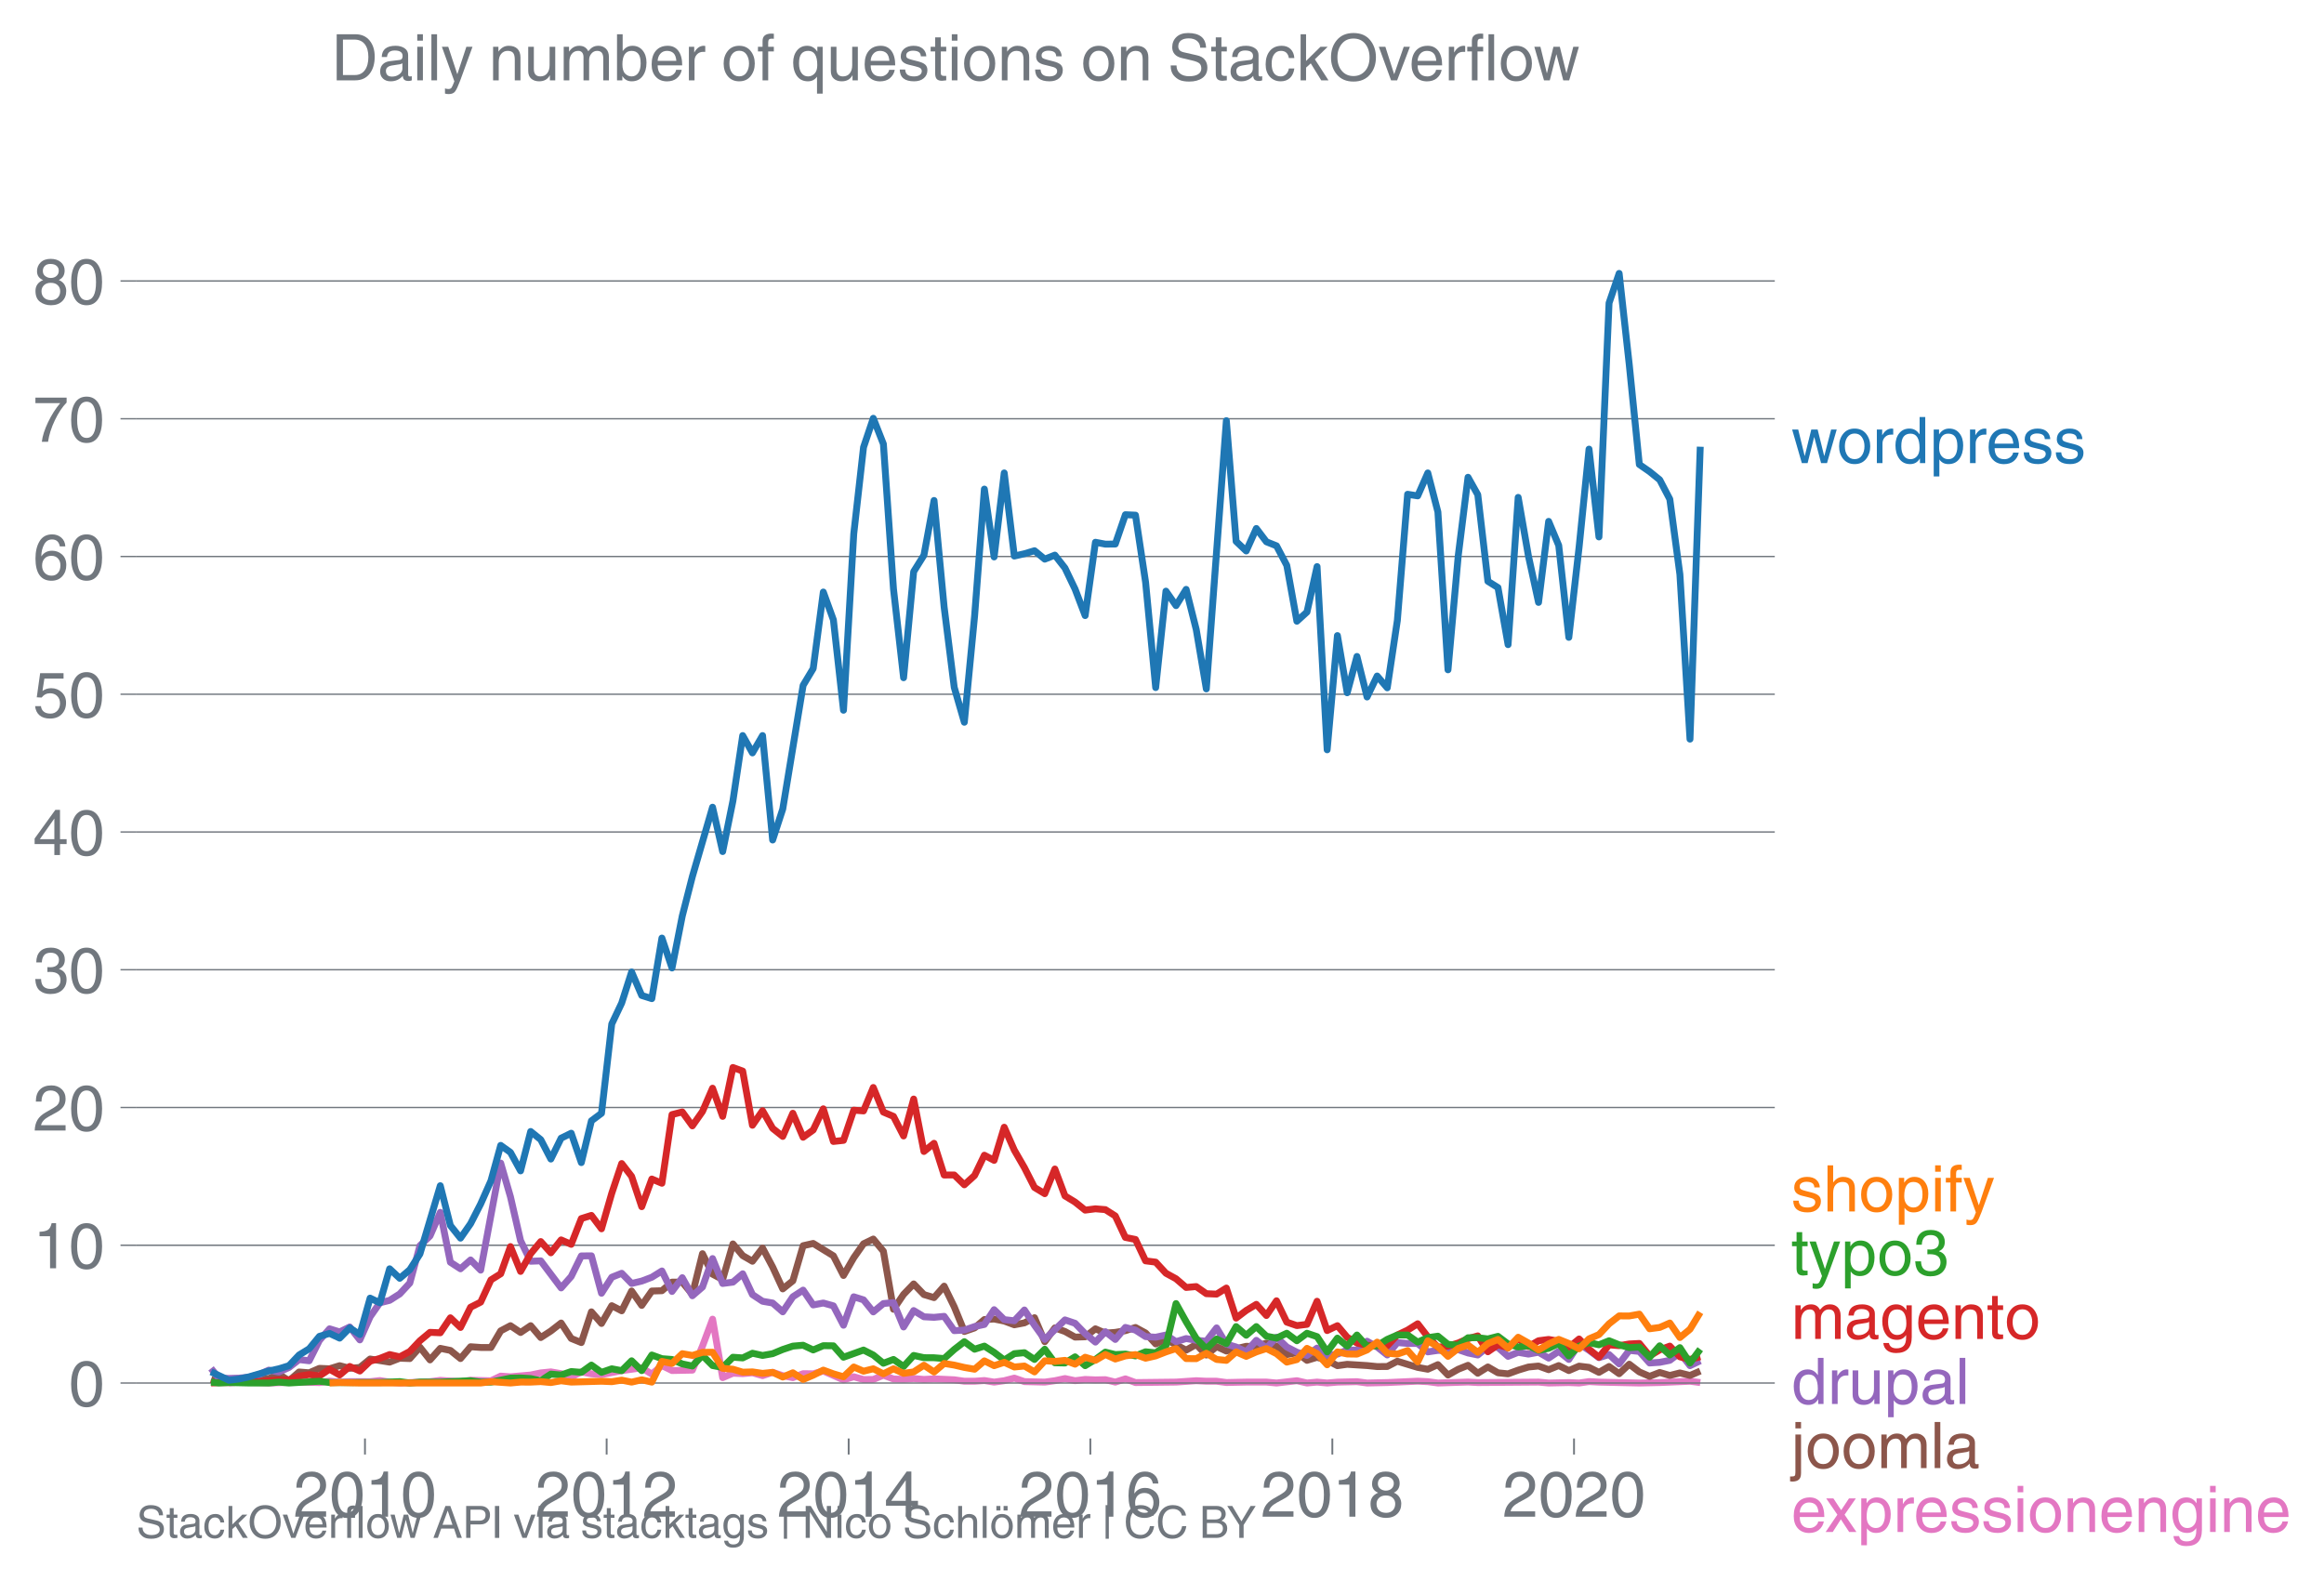 <svg height="459.523" viewBox="0 0 506.615 344.642" width="675.486" xmlns="http://www.w3.org/2000/svg" xmlns:xlink="http://www.w3.org/1999/xlink"><defs><style>*{stroke-linecap:butt;stroke-linejoin:round}</style></defs><g id="figure_1"><path d="M0 344.642h506.615V0H0z" fill="none" id="patch_1"/><g id="axes_1"><path d="M29.77 313.628h357.12V47.516H29.77z" fill="none" id="patch_2"/><path clip-path="url(#p8afbca83d0)" d="M49.9 301.532l2.202-.194 4.366.087 2.127.107 6.605-.2 4.439.103 2.201-.303 2.203.206 2.2-.106 4.438.01 2.129-.246 2.127.342 2.203.194 6.603-.29 2.238-.291 4.404.29 2.2-.31 4.438.117 2.129-1.017 2.127.145 4.404-.388 2.201-.458 2.201-.22 2.238.388 2.2.733 2.203-1.12 2.2.419 2.201.161 4.403-.851 4.366-.612 2.201 1.367 2.201-1.867 2.201 1.091 4.439-.09 2.202-5.238 2.2-5.875 2.201 12.754 2.238-.97 2.129.094 2.127-.19 2.203.626 2.2-.723 2.202.723 2.201.44 2.238-.872 2.2.032 2.203-.614 4.401 1.938 2.237-.678 2.13.605 2.127-.024 2.203-.927 2.2.83 2.202.071 2.201-.168 2.237.194 2.202-.126 4.402.2 2.201.314h2.237l2.13-.15 2.127.343 2.203-.306 2.2-.565 2.202.765 4.438.106 2.201-.306 2.203-.469 2.2.469 2.2-.275 2.238.097 2.165-.047 2.164.531 2.203-.707 2.2.804 8.841-.103 4.403-.3 2.201.113h2.237l2.13.28 4.33-.093h4.402l2.2.2 4.44-.5 2.202.5 2.2-.2 2.2.2 2.238-.194 4.257-.096 2.202.29 4.403-.1 6.64-.3 2.202.11 2.2.29 6.567-.214 2.127.117 13.245-.103 2.203.2 4.4-.097 2.238.097 2.165-.31 2.164.116 4.403.097 4.403.097 4.438-.1 6.604-.287 2.237.29h0" fill="none" stroke="#e377c2" stroke-linecap="square" stroke-width="1.5" id="line2d_1"/><g id="matplotlib.axis_1"><g id="xtick_1"><g id="line2d_2"><defs><path d="M0 0v3.5" id="ma5c3952fea" stroke="#71777e" stroke-width=".4"/></defs><use x="79.562" xlink:href="#ma5c3952fea" y="313.628" fill="#71777e" stroke="#71777e" stroke-width=".4"/></g><g transform="matrix(.14 0 0 -.14 63.992 330.678)" fill="#71777e" id="text_1"><defs><path d="M4.39 45.125q0 12.39 6.391 18.781 6.406 6.407 17.938 6.407 9.656 0 15.812-5.86 6.157-5.86 6.157-15.14 0-7.22-3.547-12.188-3.532-4.953-10.422-8.703l-12.11-6.64Q13.922 15.921 12.5 8.296h38.188V0H2.593q.39 9.906 4.297 16.5 3.906 6.594 12.203 11.375l12.593 7.328q5.032 2.89 7.329 5.984 2.297 3.094 2.297 8.516 0 5.375-3.766 9.031-3.75 3.672-10.156 3.672-7.078 0-10.594-4.672-3.516-4.656-3.61-12.609z" id="HelveticaWorld-Regular-50"/><path d="M42.484 34.188q0 14.109-3.734 21.156-3.734 7.062-10.969 7.062-7.078 0-10.89-7.062-3.797-7.047-3.797-21.157 0-13.671 3.75-20.937Q20.609 6 27.78 6q7.235 0 10.969 7 3.734 7.016 3.734 21.188zm9.422 0q0-17.297-6.25-26.704-6.25-9.39-17.875-9.39-12.062 0-18.062 9.734-6 9.75-6 26.36 0 17.03 6.14 26.578 6.157 9.547 17.922 9.547 11.625 0 17.875-9.5t6.25-26.626z" id="HelveticaWorld-Regular-48"/><path d="M35.89 0h-9.374v49.906H10.109v6.985q8.594.28 12.782 2.75Q27.094 62.109 29 70.313h6.89z" id="HelveticaWorld-Regular-49"/></defs><use xlink:href="#HelveticaWorld-Regular-50"/><use x="55.615" xlink:href="#HelveticaWorld-Regular-48"/><use x="111.23" xlink:href="#HelveticaWorld-Regular-49"/><use x="166.846" xlink:href="#HelveticaWorld-Regular-48"/></g></g><g id="xtick_2"><use x="132.246" xlink:href="#ma5c3952fea" y="313.628" fill="#71777e" stroke="#71777e" stroke-width=".4" id="line2d_3"/><g transform="matrix(.14 0 0 -.14 116.675 330.678)" fill="#71777e" id="text_2"><use xlink:href="#HelveticaWorld-Regular-50"/><use x="55.615" xlink:href="#HelveticaWorld-Regular-48"/><use x="111.23" xlink:href="#HelveticaWorld-Regular-49"/><use x="166.846" xlink:href="#HelveticaWorld-Regular-50"/></g></g><g id="xtick_3"><use x="185.002" xlink:href="#ma5c3952fea" y="313.628" fill="#71777e" stroke="#71777e" stroke-width=".4" id="line2d_4"/><g transform="matrix(.14 0 0 -.14 169.431 330.678)" fill="#71777e" id="text_3"><defs><path d="M10.594 24.703h22.61v31.89h-.188zM42 17.093V0h-8.797v17.094H2.484v8.593L34.72 70.314H42v-45.61h10.297v-7.61z" id="HelveticaWorld-Regular-52"/></defs><use xlink:href="#HelveticaWorld-Regular-50"/><use x="55.615" xlink:href="#HelveticaWorld-Regular-48"/><use x="111.23" xlink:href="#HelveticaWorld-Regular-49"/><use x="166.846" xlink:href="#HelveticaWorld-Regular-52"/></g></g><g id="xtick_4"><use x="237.686" xlink:href="#ma5c3952fea" y="313.628" fill="#71777e" stroke="#71777e" stroke-width=".4" id="line2d_5"/><g transform="matrix(.14 0 0 -.14 222.115 330.678)" fill="#71777e" id="text_4"><defs><path d="M14.11 21.578q0-6.875 4.093-11.234Q22.313 6 28.906 6q6.297 0 10.032 4.438 3.734 4.453 3.734 11.687 0 6.297-3.688 10.547-3.687 4.25-10.468 4.25-6.594 0-10.5-4.156-3.907-4.157-3.907-11.188zM41.702 51.61q-.984 5.375-3.984 8.078-3 2.72-8.125 2.72-8.11 0-12.36-7.923-4.25-7.906-4.343-18.109l.203-.188q5.61 8.641 16.687 8.641 8.844 0 15.438-5.86 6.593-5.859 6.593-16.452 0-10.5-6.25-17.47-6.25-6.952-16.843-6.952-12.219 0-18.563 8.687-6.344 8.703-6.344 25.938 0 16.593 6.485 27.093 6.5 10.5 19.484 10.5 8.407 0 14.219-5.015 5.813-5 6.297-13.688z" id="HelveticaWorld-Regular-54"/></defs><use xlink:href="#HelveticaWorld-Regular-50"/><use x="55.615" xlink:href="#HelveticaWorld-Regular-48"/><use x="111.23" xlink:href="#HelveticaWorld-Regular-49"/><use x="166.846" xlink:href="#HelveticaWorld-Regular-54"/></g></g><g id="xtick_5"><use x="290.441" xlink:href="#ma5c3952fea" y="313.628" fill="#71777e" stroke="#71777e" stroke-width=".4" id="line2d_6"/><g transform="matrix(.14 0 0 -.14 274.87 330.678)" fill="#71777e" id="text_5"><defs><path d="M27.594 40.578q5.422 0 8.953 3.094 3.547 3.11 3.547 8.234 0 4.594-3.407 7.547-3.39 2.953-9.687 2.953-5.61 0-8.672-3.11-3.047-3.093-3.047-7.874 0-5.125 3.813-7.984 3.812-2.86 8.5-2.86zm.093-7.562q-6.78 0-10.64-3.766-3.86-3.766-3.86-9.234 0-6.297 3.907-10.157Q21 6 28.219 6q6.406 0 10.234 3.86 3.828 3.859 3.828 10.265 0 5.469-3.828 9.172-3.828 3.719-10.766 3.719zM49.22 52.203q0-10.594-9.032-14.797 6.204-2.781 8.86-7.36 2.656-4.562 2.656-9.733 0-10.016-6.453-16.125-6.438-6.094-17.375-6.094-9.563 0-16.813 5.25-7.25 5.25-7.25 17.062 0 11.922 11.907 16.907-9.516 3.796-9.516 13.671 0 8.297 5.64 13.813 5.641 5.516 15.641 5.516 10.016 0 15.875-5.204 5.86-5.203 5.86-12.906z" id="HelveticaWorld-Regular-56"/></defs><use xlink:href="#HelveticaWorld-Regular-50"/><use x="55.615" xlink:href="#HelveticaWorld-Regular-48"/><use x="111.23" xlink:href="#HelveticaWorld-Regular-49"/><use x="166.846" xlink:href="#HelveticaWorld-Regular-56"/></g></g><g id="xtick_6"><use x="343.125" xlink:href="#ma5c3952fea" y="313.628" fill="#71777e" stroke="#71777e" stroke-width=".4" id="line2d_7"/><g transform="matrix(.14 0 0 -.14 327.555 330.678)" fill="#71777e" id="text_6"><use xlink:href="#HelveticaWorld-Regular-50"/><use x="55.615" xlink:href="#HelveticaWorld-Regular-48"/><use x="111.23" xlink:href="#HelveticaWorld-Regular-50"/><use x="166.846" xlink:href="#HelveticaWorld-Regular-48"/></g></g></g><g id="matplotlib.axis_2"><g id="ytick_1"><path clip-path="url(#p8afbca83d0)" d="M29.77 301.532h357.12" fill="none" stroke="#71777e" stroke-linecap="square" stroke-width=".3" id="line2d_8"/><g id="line2d_9"><defs><path d="M0 0h-3.5" id="mc48a6bbee5" stroke="#71777e" stroke-width=".3"/></defs><use x="29.771" xlink:href="#mc48a6bbee5" y="301.532" fill="#71777e" stroke="#71777e" stroke-width=".3"/></g><use xlink:href="#HelveticaWorld-Regular-48" transform="matrix(.14 0 0 -.14 14.985 306.557)" fill="#71777e" id="text_7"/></g><g id="ytick_2"><path clip-path="url(#p8afbca83d0)" d="M29.77 271.498h357.12" fill="none" stroke="#71777e" stroke-linecap="square" stroke-width=".3" id="line2d_10"/><use x="29.771" xlink:href="#mc48a6bbee5" y="271.498" fill="#71777e" stroke="#71777e" stroke-width=".3" id="line2d_11"/><g transform="matrix(.14 0 0 -.14 7.2 276.523)" fill="#71777e" id="text_8"><use xlink:href="#HelveticaWorld-Regular-49"/><use x="55.615" xlink:href="#HelveticaWorld-Regular-48"/></g></g><g id="ytick_3"><path clip-path="url(#p8afbca83d0)" d="M29.77 241.464h357.12" fill="none" stroke="#71777e" stroke-linecap="square" stroke-width=".3" id="line2d_12"/><use x="29.771" xlink:href="#mc48a6bbee5" y="241.464" fill="#71777e" stroke="#71777e" stroke-width=".3" id="line2d_13"/><g transform="matrix(.14 0 0 -.14 7.2 246.489)" fill="#71777e" id="text_9"><use xlink:href="#HelveticaWorld-Regular-50"/><use x="55.615" xlink:href="#HelveticaWorld-Regular-48"/></g></g><g id="ytick_4"><path clip-path="url(#p8afbca83d0)" d="M29.77 211.43h357.12" fill="none" stroke="#71777e" stroke-linecap="square" stroke-width=".3" id="line2d_14"/><use x="29.771" xlink:href="#mc48a6bbee5" y="211.43" fill="#71777e" stroke="#71777e" stroke-width=".3" id="line2d_15"/><g transform="matrix(.14 0 0 -.14 7.2 216.455)" fill="#71777e" id="text_10"><defs><path d="M22.406 39.984q2.203-.187 4.594-.187 6.203 0 9.781 2.86 3.594 2.859 3.594 8.656 0 4.687-3.344 7.89-3.343 3.203-9.64 3.203-6.985 0-10.235-4.11-3.234-4.093-3.437-10.983h-8.64q0 10.984 5.765 16.984 5.765 6.016 16.937 6.016 9.922 0 15.828-5.11 5.907-5.094 5.907-13.39 0-10.704-9.032-14.5v-.204q11.72-4 11.72-16.406 0-9.906-6.595-16.265-6.593-6.344-18.703-6.344-9.906 0-16.312 5.203Q4.204 8.5 3.422 21.484H12.5q.203-8.109 4-11.797Q20.313 6 27.484 6q6.938 0 11.141 3.86 4.203 3.859 4.203 9.718 0 6.406-4.016 9.672-4 3.266-12.39 3.266-2 0-4.016-.094z" id="HelveticaWorld-Regular-51"/></defs><use xlink:href="#HelveticaWorld-Regular-51"/><use x="55.615" xlink:href="#HelveticaWorld-Regular-48"/></g></g><g id="ytick_5"><path clip-path="url(#p8afbca83d0)" d="M29.77 181.396h357.12" fill="none" stroke="#71777e" stroke-linecap="square" stroke-width=".3" id="line2d_16"/><use x="29.771" xlink:href="#mc48a6bbee5" y="181.396" fill="#71777e" stroke="#71777e" stroke-width=".3" id="line2d_17"/><g transform="matrix(.14 0 0 -.14 7.2 186.42)" fill="#71777e" id="text_11"><use xlink:href="#HelveticaWorld-Regular-52"/><use x="55.615" xlink:href="#HelveticaWorld-Regular-48"/></g></g><g id="ytick_6"><path clip-path="url(#p8afbca83d0)" d="M29.77 151.362h357.12" fill="none" stroke="#71777e" stroke-linecap="square" stroke-width=".3" id="line2d_18"/><use x="29.771" xlink:href="#mc48a6bbee5" y="151.362" fill="#71777e" stroke="#71777e" stroke-width=".3" id="line2d_19"/><g transform="matrix(.14 0 0 -.14 7.2 156.386)" fill="#71777e" id="text_12"><defs><path d="M14.703 40.922q5.813 4.39 13.625 4.39 9.469 0 16.281-6.296 6.813-6.297 6.813-16.22 0-10.78-6.578-17.796-6.563-7-18.422-7-10.313 0-16.266 5.047Q4.203 8.109 3.22 17.39h9.094q.671-5.672 4.437-8.672 3.766-3 10.453-3 6.485 0 10.64 4.484Q42 14.703 42 21.688q0 7.125-4.36 11.421-4.343 4.297-11.218 4.297-7.813 0-13.047-6.687l-7.563.39 5.266 37.594h36.438v-8.5H17.672z" id="HelveticaWorld-Regular-53"/></defs><use xlink:href="#HelveticaWorld-Regular-53"/><use x="55.615" xlink:href="#HelveticaWorld-Regular-48"/></g></g><g id="ytick_7"><path clip-path="url(#p8afbca83d0)" d="M29.77 121.328h357.12" fill="none" stroke="#71777e" stroke-linecap="square" stroke-width=".3" id="line2d_20"/><use x="29.771" xlink:href="#mc48a6bbee5" y="121.328" fill="#71777e" stroke="#71777e" stroke-width=".3" id="line2d_21"/><g transform="matrix(.14 0 0 -.14 7.2 126.352)" fill="#71777e" id="text_13"><use xlink:href="#HelveticaWorld-Regular-54"/><use x="55.615" xlink:href="#HelveticaWorld-Regular-48"/></g></g><g id="ytick_8"><path clip-path="url(#p8afbca83d0)" d="M29.77 91.293h357.12" fill="none" stroke="#71777e" stroke-linecap="square" stroke-width=".3" id="line2d_22"/><use x="29.771" xlink:href="#mc48a6bbee5" y="91.293" fill="#71777e" stroke="#71777e" stroke-width=".3" id="line2d_23"/><g transform="matrix(.14 0 0 -.14 7.2 96.318)" fill="#71777e" id="text_14"><defs><path d="M3.719 68.797h48.578v-7.719Q42.28 50.875 33.984 33.484 25.687 16.11 23.391 0h-9.672q1.469 13.281 9.719 30.531 8.25 17.266 18.953 29.672H3.719z" id="HelveticaWorld-Regular-55"/></defs><use xlink:href="#HelveticaWorld-Regular-55"/><use x="55.615" xlink:href="#HelveticaWorld-Regular-48"/></g></g><g id="ytick_9"><path clip-path="url(#p8afbca83d0)" d="M29.77 61.26h357.12" fill="none" stroke="#71777e" stroke-linecap="square" stroke-width=".3" id="line2d_24"/><use x="29.771" xlink:href="#mc48a6bbee5" y="61.259" fill="#71777e" stroke="#71777e" stroke-width=".3" id="line2d_25"/><g transform="matrix(.14 0 0 -.14 7.2 66.284)" fill="#71777e" id="text_15"><use xlink:href="#HelveticaWorld-Regular-56"/><use x="55.615" xlink:href="#HelveticaWorld-Regular-48"/></g></g></g><path clip-path="url(#p8afbca83d0)" d="M46.003 300.781l1.698.557 2.2-.006 2.2-.672 2.238.194 2.129-.394 2.127.103 2.203-.933L63 301.048l2.201-1.918 2.202.174 2.237-.969 2.201.094 2.203-.675 2.2.575 2.2-.188 2.238-1.84 4.256.678 2.203-.853 2.201.078 2.201-2.48 2.201 2.77 2.238-2.519 2.2.45 2.204 1.779 2.2-2.58 2.2.158h2.238l2.129-3.62 2.127-1.128 2.203 1.486 2.201-1.486 2.201 2.587 2.201-1.424 2.238-1.744 2.2 3.368 2.203.895 2.2-6.701 2.201 2.535 2.238-3.876 2.165 1.116 2.163-4.313 2.203 3.136 2.201-3.136 2.201-.068 2.201-1.87h2.238l2.2 2.671 2.203-8.871 2.2 4.466 2.201 1.153 2.238-7.75 2.129 2.543 2.127 1.235 2.203-2.887 2.2 4.146 2.202 4.764 2.201-1.76 2.238-7.654 2.2-.497 4.403 2.703 2.201 4.285 2.237-3.875 2.13-3.035 2.127-1.034 2.203 2.658 2.2 12.65 2.202-3.24 2.201-2.283 2.237 2.325 2.202.66 2.202-2.5 2.2 4.501 2.201 5.38 2.237-.774 2.13-1.824 2.127-.114 2.203.436 2.2.823 2.202-.423 2.201-1.127 2.237 5.232 2.201-3.003 2.203.775 2.2 1.227 2.2-.065 2.238-1.744 2.165.946 2.164-.17 2.203-.369 2.2-.697 2.202 1.198 2.201 2.386 2.237-.968 4.404 2.325 2.2-1.24 2.201 2.306 2.237-1.841 2.13.972 4.33-1.037 2.2.065 2.202-.766 2.2.669 2.238 1.84 2.201-.406 2.203 1.666 2.2-.665 2.2.665 2.238 1.163 2.13-.298 4.33.272 2.2.22 2.202-.02 2.2-1.143 4.44 1.343 2.202.4 2.2-1 2.2 2.26 2.238-1.26 2.129-.857 2.127 1.73 2.203-1.373 2.201 1.276 2.201.226 2.202-.807 2.237-.679 2.201-.216 2.203.798 2.2-.898 2.2 1.091 2.238-.968 2.165.264 2.164 1.092 2.202-1.279 2.201 1.57 2.202-2.07 2.2 1.682 2.238.969 2.201-.85 2.203.656 2.2-.555 2.2.555 2.238-.969h0" fill="none" stroke="#8c564b" stroke-linecap="square" stroke-width="1.5" id="line2d_26"/><path clip-path="url(#p8afbca83d0)" d="M46.003 298.341l1.698 2.126 2.2.064 2.2-.064 2.238-.194 2.129-.564 2.127-.986 2.203.407L63 298.14l2.201-1.715 2.202.262 2.237-4.457 2.201-2.512 2.203.672 2.2-1.073 2.2 2.816 2.238-5.038 2.129-3.048 2.127-.536 2.203-1.402 2.201-2.377 2.201-8.135 2.201-2.134 2.238-5.135 2.2 10.873 2.204 1.431 2.2-1.931 2.2 2.222 4.367-23.34 2.127 7.354 2.203 9.559 2.201 4.489 2.201-.084 4.439 5.897 2.2-2.493 2.203-4.483 2.2-.022 2.201 8.16 2.238-3.487 2.165-.865 2.163 2.221 2.203-.523 2.201-.833 2.201-1.37 2.201 4.47 2.238-3.003 2.2 3.94 2.203-1.906 2.2-6.204 2.201 5.43 2.238-.291 2.129-1.82 2.127 4.532 2.203 1.46 2.2.381 2.202 1.922 2.201-3.278 2.238-1.454 2.2 3.23 2.203-.42 2.2.62 2.201 4.224 2.237-6.2 2.13.668 2.127 2.626 2.203-1.818 2.2-.217 2.202 5.322 2.201-3.578 2.237 1.356 2.202.12 2.202-.216 2.2 3.12 2.201-.117 2.237-.775 2.13-.46 2.127-3.222 2.203 2.17 2.2.252 2.202-2.354 2.201 3.323 2.237 3.1 4.404-4.262 2.2.742 2.2 2.261 2.238 1.84 2.165-2.27 2.164 1.69 2.203-2.62 2.2.585 2.202 1.418 2.201.132 2.237-.484 2.201 1.453 2.203-.678 2.2.378 2.201.203 2.237-2.906 2.13 3.54 2.127.626 2.202 1.04 2.202-2.494 2.2 1.693 2.202-2.37 2.237 2.13 2.201 1.14 2.203.701 2.2-1.601 2.2 1.601 2.238-.29 2.13-.89 2.127.018 2.202-1.941 2.201 1.263 2.202 1.74 2.2-2.71 2.238.195 2.201.012 2.203 1.828 2.2-.326 2.2.036 2.238-.194 2.129.723 2.127.44 2.203-1.806 2.201.159 2.201 1.944 2.202-.879 2.237.388 2.201-.41 2.203 1.282 2.2-1.483 2.2 1.773 2.238-3.39 2.165 1.38 2.164 1.623 2.202-.685 2.201 2.041 2.202-2.942 2.2.23 2.238 2.518 2.201-.145 2.203-.436 2.2-1.666 2.2 2.829 2.238-1.066h0" fill="none" stroke="#9467bd" stroke-linecap="square" stroke-width="1.5" id="line2d_27"/><g transform="matrix(.14 0 0 -.14 390.462 100.973)" fill="#1f77b4" id="text_16"><defs><path d="M25.594 0h-8.985L1.516 52.297h9.468L21 11.187h.188l10.109 41.11h9.922l10.203-41.11h.187l10.594 41.11h8.703L55.812 0h-9.234L35.984 40.484h-.187z" id="HelveticaWorld-Regular-119"/><path d="M12.703 26.219q0-8.735 3.953-14.375 3.953-5.64 11.219-5.64 7.531 0 11.438 5.905 3.906 5.907 3.906 14.11 0 8.297-3.907 14.078-3.906 5.797-11.437 5.797-6.969 0-11.078-5.453-4.094-5.438-4.094-14.422zm-8.984 0q0 11.672 6.484 19.625 6.5 7.968 17.672 7.968 11.438 0 17.875-8.062 6.453-8.047 6.453-19.531 0-11.516-6.406-19.625-6.39-8.11-17.922-8.11-11.078 0-17.625 7.86-6.531 7.86-6.531 19.875z" id="HelveticaWorld-Regular-111"/><path d="M15.375 0H6.594v52.297h8.297v-8.688h.203q5.703 10.203 14.687 10.203 1.422 0 2.297-.296V44.39h-3.266q-5.906 0-9.671-4.016-3.766-4-3.766-9.953z" id="HelveticaWorld-Regular-114"/><path d="M13.094 26.313q0-9.704 3.844-14.954 3.859-5.25 10.265-5.25 6.094 0 10.188 4.485 4.109 4.5 4.109 13.094 0 11.03-3.5 16.625-3.484 5.593-10.61 5.593-6.78 0-10.546-4.453-3.75-4.437-3.75-15.14zM50.39 0h-8.297v7.172h-.203q-4.97-8.688-15.078-8.688-10.891 0-16.86 8.297Q4 15.094 4 27.688q0 11.625 5.906 18.875 5.922 7.25 15.875 7.25 9.813 0 15.625-8.891l.203.594V71.78h8.782z" id="HelveticaWorld-Regular-100"/><path d="M14.984 23.688q0-8.407 4.094-13 4.11-4.579 10.219-4.579 6.687 0 10.39 5.438 3.72 5.453 3.72 14.765 0 10.22-3.563 14.907-3.563 4.687-10.735 4.687-6.984 0-10.562-5.5-3.563-5.5-3.563-16.718zm-8.39 28.609h8.297v-7.375h.203q5.61 8.89 15.625 8.89 10.11 0 15.937-7.359 5.828-7.344 5.828-18.766 0-12.796-5.953-21Q40.578-1.515 29.5-1.515q-9.094 0-13.922 7.032h-.203v-26.22H6.594z" id="HelveticaWorld-Regular-112"/><path d="M42.484 30.328q-.687 8.485-4.5 12.031-3.797 3.547-10.109 3.547-6.39 0-10.328-4.5-3.922-4.484-4.172-11.078zm8.391-13.922q-1.453-8.11-7.953-13.422-5.719-4.5-15.047-4.593-10.984.093-17.438 7.203Q4 12.704 4 24.704q0 13.78 6.64 21.437 6.641 7.672 18.47 7.672 10.593 0 16.546-7.922 5.953-7.907 5.953-22.594H13.375q0-8.203 3.813-12.703Q21 6.109 28.608 6.109q5.375 0 9.235 3.235 3.86 3.25 4.25 7.062z" id="HelveticaWorld-Regular-101"/><path d="M36.078 37.406q-.187 4.688-3.344 6.735-3.14 2.047-9.047 2.047-4.296 0-7.359-1.907-3.047-1.89-3.047-5.468 0-2.829 1.797-4.172 1.813-1.344 7.828-2.86l8.688-2.187q7.906-2 11.297-5.11 3.406-3.093 3.406-8.656 0-7.719-5.64-12.531-5.641-4.813-15.063-4.813-11 0-16.64 4.563-5.626 4.578-5.735 13.75h8.5q.203-5.422 3.594-8.063 3.39-2.625 10.171-2.625 5.516 0 8.766 2.188 3.25 2.203 3.25 6.11 0 2.78-2.11 4.437-2.093 1.672-8.296 3.078l-10.203 2.5q-6.203 1.562-9.157 4.656-2.953 3.094-2.953 8.031 0 7.72 5.516 12.203 5.531 4.5 14.406 4.5 9.485 0 14.531-4.624 5.047-4.61 5.344-11.782z" id="HelveticaWorld-Regular-115"/></defs><use xlink:href="#HelveticaWorld-Regular-119"/><use x="70.912" xlink:href="#HelveticaWorld-Regular-111"/><use x="126.82" xlink:href="#HelveticaWorld-Regular-114"/><use x="158.389" xlink:href="#HelveticaWorld-Regular-100"/><use x="215.371" xlink:href="#HelveticaWorld-Regular-112"/><use x="271.865" xlink:href="#HelveticaWorld-Regular-114"/><use x="303.434" xlink:href="#HelveticaWorld-Regular-101"/><use x="358.854" xlink:href="#HelveticaWorld-Regular-115"/><use x="408.854" xlink:href="#HelveticaWorld-Regular-115"/></g><g transform="matrix(.14 0 0 -.14 390.462 264.124)" fill="#ff7f0e" id="text_17"><defs><path d="M49.219 0h-8.844v34.188q0 6.296-2.438 9-2.437 2.718-7.953 2.718-6.797 0-10.703-4.406-3.906-4.39-3.906-12.984V0H6.594v71.781h8.781V45.312h.203q6 8.5 15.328 8.5 8.594 0 13.453-4.5 4.86-4.484 4.86-13.718z" id="HelveticaWorld-Regular-104"/><path d="M6.594 61.813v9.968h8.781v-9.969zM15.375 0H6.594v52.297h8.781z" id="HelveticaWorld-Regular-105"/><path d="M17.188 45.016V0H8.405v45.016H1.22v7.28h7.187v8.985q0 5.907 3.578 8.703 3.594 2.813 10.032 2.813 2.203 0 3.968-.188v-7.906q-1.562.188-3.578.188-2.922 0-4.078-1.438-1.14-1.437-1.14-4.656v-6.5h8.796v-7.281z" id="HelveticaWorld-Regular-102"/><path d="M39.016 52.297h9.562L29.891.984q-.5-1.375-.985-2.593-4.25-11.329-7.328-15.547-3.078-4.235-9.953-4.235-3.61 0-5.906.782v8.015q2.484-.89 5.468-.89 3.22 0 4.704 2.03 1.5 2.032 4.421 9.938L.875 52.297h9.922L24.812 9.719H25z" id="HelveticaWorld-Regular-121"/></defs><use xlink:href="#HelveticaWorld-Regular-115"/><use x="50" xlink:href="#HelveticaWorld-Regular-104"/><use x="105.176" xlink:href="#HelveticaWorld-Regular-111"/><use x="161.084" xlink:href="#HelveticaWorld-Regular-112"/><use x="217.578" xlink:href="#HelveticaWorld-Regular-105"/><use x="239.6" xlink:href="#HelveticaWorld-Regular-102"/><use x="267.285" xlink:href="#HelveticaWorld-Regular-121"/></g><g transform="matrix(.14 0 0 -.14 390.462 278.005)" fill="#2ca02c" id="text_18"><defs><path d="M17.188 45.016V10.984q0-2 1.093-3.046 1.11-1.047 3.938-1.047h3.375V0Q20.797-.688 19-.688q-5.516 0-8.063 2.641-2.53 2.64-2.53 8.547v34.516H1.311v7.28h7.094v14.595h8.781V52.297h8.407v-7.281z" id="HelveticaWorld-Regular-116"/></defs><use xlink:href="#HelveticaWorld-Regular-116"/><use x="27.686" xlink:href="#HelveticaWorld-Regular-121"/><use x="77.295" xlink:href="#HelveticaWorld-Regular-112"/><use x="133.789" xlink:href="#HelveticaWorld-Regular-111"/><use x="189.697" xlink:href="#HelveticaWorld-Regular-51"/></g><g transform="matrix(.14 0 0 -.14 390.462 291.917)" fill="#d62728" id="text_19"><defs><path d="M6.594 52.297h8.297v-7.375h.203q5.906 8.89 15.812 8.89 9.813 0 13.922-8.5 3.75 4.594 7.266 6.547 3.515 1.953 8.703 1.953 6.781 0 11.484-4.453Q77 44.922 77 36.187V0h-8.781v33.797q0 6.094-2.297 9.094-2.297 3.015-7.422 3.015-5.172 0-8.75-4.203-3.563-4.203-3.563-9.812V0h-8.78v36.188q0 4.53-2.11 7.124-2.094 2.594-6.094 2.594-6.297 0-10.062-4.687-3.766-4.688-3.766-12.703V0H6.594z" id="HelveticaWorld-Regular-109"/><path d="M38.375 26.703q-.969-1.015-3.828-1.656-2.86-.625-10.672-1.656-5.766-.688-8.469-2.844-2.703-2.14-2.703-5.656 0-4.297 2.281-6.688 2.297-2.39 7.329-2.39 6.296 0 11.171 3.578 4.891 3.593 4.891 8.718zM6.203 36.375q.297 8.844 5.734 13.14 5.454 4.297 15.844 4.297 8.297 0 13.907-3.765 5.624-3.75 5.624-10.844V9.078Q47.313 6 50.094 6q1.125 0 2.89.39V0Q50.594-.984 48-.984q-4.5 0-6.703 1.921-2.188 1.938-2.281 6.047-7.516-8.5-18.891-8.5-7.422 0-11.922 4.204Q3.72 6.89 3.72 13.624q0 6.89 3.906 11.125Q11.531 29 19 29.89l15.516 1.891q4.203.64 4.203 6.203 0 4.11-3.047 6.297-3.047 2.203-9.25 2.203-5.516 0-8.485-2.437-2.953-2.438-3.53-7.672z" id="HelveticaWorld-Regular-97"/><path d="M12.984 26.313q0-9.61 3.813-14.907Q20.609 6.11 27.094 6.11q6.312 0 10.312 4.579 4 4.593 4 13 0 11.03-3.5 16.625-3.484 5.593-10.61 5.593-7.171 0-10.75-4.765-3.562-4.766-3.562-14.828zM49.812 2.983q0-12.609-6.062-18.797-6.047-6.203-18.266-6.203-8.78 0-13.984 4.047Q6.297-13.922 5.516-6.39h8.796q.672-3.812 3.532-6.062 2.86-2.25 8.281-2.25 7.375 0 11.125 3.969 3.766 3.953 3.766 12.828v3.719h-.188q-4.937-7.329-13.922-7.329-11.187 0-17.093 8.25-5.907 8.25-5.907 20.953 0 11.625 5.953 18.875 5.97 7.25 15.829 7.25 9.906 0 15.625-8.89h.187v7.375h8.313z" id="HelveticaWorld-Regular-103"/><path d="M49.219 0h-8.844v32.172q0 7.422-2.594 10.578-2.578 3.156-8.578 3.156-5.906 0-9.875-4.5-3.953-4.484-3.953-12.89V0H6.594v52.297h8.297v-7.375h.203q6.203 8.89 15.812 8.89 8.89 0 13.594-4.718 4.719-4.703 4.719-13.5z" id="HelveticaWorld-Regular-110"/></defs><use xlink:href="#HelveticaWorld-Regular-109"/><use x="83.008" xlink:href="#HelveticaWorld-Regular-97"/><use x="137.939" xlink:href="#HelveticaWorld-Regular-103"/><use x="193.848" xlink:href="#HelveticaWorld-Regular-101"/><use x="249.268" xlink:href="#HelveticaWorld-Regular-110"/><use x="304.443" xlink:href="#HelveticaWorld-Regular-116"/><use x="332.129" xlink:href="#HelveticaWorld-Regular-111"/></g><g transform="matrix(.14 0 0 -.14 390.462 306.1)" fill="#9467bd" id="text_20"><defs><path d="M6.11 52.297h8.78V17.578q0-5.765 2.61-8.625Q20.125 6.11 25 6.11q6.781 0 10.594 4.797 3.812 4.813 3.812 12.578v28.813h8.782V0H39.89v7.625l-.188.188q-4.984-9.329-16.61-9.329-7.515 0-12.25 4.094Q6.11 6.688 6.11 14.703z" id="HelveticaWorld-Regular-117"/><path d="M15.375 0H6.594v71.781h8.781z" id="HelveticaWorld-Regular-108"/></defs><use xlink:href="#HelveticaWorld-Regular-100"/><use x="56.982" xlink:href="#HelveticaWorld-Regular-114"/><use x="89.551" xlink:href="#HelveticaWorld-Regular-117"/><use x="144.336" xlink:href="#HelveticaWorld-Regular-112"/><use x="200.83" xlink:href="#HelveticaWorld-Regular-97"/><use x="255.762" xlink:href="#HelveticaWorld-Regular-108"/></g><g transform="matrix(.14 0 0 -.14 390.462 320.08)" fill="#8c564b" id="text_21"><defs><path d="M15.375 61.813H6.594v9.968h8.781zm0-69.532q0-7.468-3.547-10.375Q8.297-21 2-21q-1.797 0-3.703.297v7.61H.594q3.703 0 4.843 1.109 1.157 1.093 1.157 5.296v58.985h8.781z" id="HelveticaWorld-Regular-106"/></defs><use xlink:href="#HelveticaWorld-Regular-106"/><use x="22.021" xlink:href="#HelveticaWorld-Regular-111"/><use x="77.93" xlink:href="#HelveticaWorld-Regular-111"/><use x="133.838" xlink:href="#HelveticaWorld-Regular-109"/><use x="216.846" xlink:href="#HelveticaWorld-Regular-108"/><use x="238.867" xlink:href="#HelveticaWorld-Regular-97"/></g><g transform="matrix(.14 0 0 -.14 390.462 334.009)" fill="#e377c2" id="text_22"><defs><path d="M49.031 0H37.703l-12.89 19.672L12.203 0H1.125l18.266 26.906L2 52.296h11.188l12.109-18.405L37.5 52.297h10.688l-17.579-25.39z" id="HelveticaWorld-Regular-120"/></defs><use xlink:href="#HelveticaWorld-Regular-101"/><use x="52.545" xlink:href="#HelveticaWorld-Regular-120"/><use x="102.545" xlink:href="#HelveticaWorld-Regular-112"/><use x="159.039" xlink:href="#HelveticaWorld-Regular-114"/><use x="190.607" xlink:href="#HelveticaWorld-Regular-101"/><use x="246.027" xlink:href="#HelveticaWorld-Regular-115"/><use x="296.027" xlink:href="#HelveticaWorld-Regular-115"/><use x="346.027" xlink:href="#HelveticaWorld-Regular-105"/><use x="368.049" xlink:href="#HelveticaWorld-Regular-111"/><use x="423.957" xlink:href="#HelveticaWorld-Regular-110"/><use x="479.133" xlink:href="#HelveticaWorld-Regular-101"/><use x="534.553" xlink:href="#HelveticaWorld-Regular-110"/><use x="589.729" xlink:href="#HelveticaWorld-Regular-103"/><use x="645.637" xlink:href="#HelveticaWorld-Regular-105"/><use x="667.658" xlink:href="#HelveticaWorld-Regular-110"/><use x="722.834" xlink:href="#HelveticaWorld-Regular-101"/></g><g transform="matrix(.097 0 0 -.097 29.77 335.303)" fill="#71777e" id="text_23"><defs><path d="M50.39 50.781q-.296 6.844-5.109 10.719-4.797 3.875-12.656 3.875-7.922 0-12.172-3.25-4.234-3.234-4.234-9.344 0-3.265 1.843-5.61 1.86-2.343 6.641-3.468l20.516-4.687q8.297-1.813 12.297-6.875 4.015-5.047 4.015-12.313 0-10.64-7.812-16.187-7.813-5.547-20.313-5.547-9.531 0-15.031 2.437-5.484 2.453-9.734 7.766-4.25 5.328-4.25 14.89h9.093q0-8 5.313-12.406 5.328-4.39 14.5-4.39 8.89 0 13.844 3.156 4.953 3.156 4.953 8.953 0 5.281-2.953 7.89Q46.188 29 37.594 31l-15.469 3.625q-7.719 1.75-11.531 6.125Q6.78 45.125 6.78 51.516q0 9.672 6.516 15.922 6.531 6.25 18.203 6.25 13.172 0 20.328-5.5 7.156-5.485 7.688-17.407z" id="HelveticaWorld-Regular-83"/><path d="M39.594 34.719q-1.89 11.187-12.39 11.187-6.5 0-10.454-5.203-3.953-5.203-3.953-14.484 0-10.11 3.656-15.11 3.672-5 10.64-5 4.688 0 8.11 3.438 3.422 3.437 4.39 8.953h8.5q-1.312-9.703-6.859-14.86-5.547-5.156-14.328-5.156-10.297 0-16.89 7.047-6.594 7.063-6.594 19.172 0 13.281 6.594 21.188 6.593 7.922 18.5 7.922 8.687 0 13.843-5.204 5.157-5.203 5.735-13.89z" id="HelveticaWorld-Regular-99"/><path d="M50 0H38.719L22.406 26.422l-7.312-6.594V0h-8.5v71.781h8.5v-41.61l22.5 22.126H48.78L28.813 32.813z" id="HelveticaWorld-Regular-107"/><path d="M63.922 35.89q0 12.594-6.672 20.891-6.656 8.313-18.328 8.313-11.531 0-18.266-8.313-6.734-8.297-6.734-20.89 0-12.985 6.828-21.094 6.844-8.11 18.172-8.11 11.078 0 18.031 7.907 6.969 7.922 6.969 21.297zm9.953 0q0-16.062-9.281-26.937-9.266-10.86-25.672-10.86-16.516 0-25.766 10.86-9.25 10.875-9.25 26.938 0 16.109 9.25 26.953 9.25 10.843 25.766 10.843 16.89 0 25.922-11.046 9.031-11.032 9.031-26.75z" id="HelveticaWorld-Regular-79"/><path d="M39.406 52.297h9.625L29.11 0h-9.437L.594 52.297h10.203L24.422 9.719h.187z" id="HelveticaWorld-Regular-118"/><path d="M44 29.5L33.406 61.078h-.203L21.687 29.5zm-25.297-8.594L11.188 0h-9.97l27 71.781h10.985L65.187 0H54.594l-7.078 20.906z" id="HelveticaWorld-Regular-65"/><path d="M17.828 38.625H37.11q7.282 0 10.938 3.188 3.656 3.203 3.656 9.703 0 5.812-3.516 8.89-3.515 3.078-10.687 3.078H17.828zm0-38.625H8.11v71.781h32.266q9.625 0 15.484-5.594 5.86-5.593 5.86-14.578 0-9.328-5.672-15.312-5.656-5.969-15.672-5.969H17.828z" id="HelveticaWorld-Regular-80"/><path d="M17.828 0H8.11v71.781h9.72z" id="HelveticaWorld-Regular-73"/><path d="M9.422 73.688h7.281V-1.906H9.422z" id="HelveticaWorld-Regular-124"/><path d="M55.61 71.781h9.374V0h-10.78L17.577 58.016h-.187V0H8.109v71.781h11.375l35.938-57.969h.187z" id="HelveticaWorld-Regular-78"/><path d="M12.703 26.219q0-8.735 3.953-14.375 3.953-5.64 11.219-5.64 7.531 0 11.438 5.905 3.906 5.907 3.906 14.11 0 8.297-3.907 14.078-3.906 5.797-11.437 5.797-6.969 0-11.078-5.453-4.094-5.438-4.094-14.422zm-8.984 0q0 11.672 6.484 19.625 6.5 7.968 17.672 7.968 11.438 0 17.875-8.062 6.453-8.047 6.453-19.531 0-11.516-6.406-19.625-6.39-8.11-17.922-8.11-11.078 0-17.625 7.86-6.531 7.86-6.531 19.875zm36.734 35.406H31.47v10.156h8.984zm-16.219 0H15.25v10.156h8.984z" id="HelveticaWorld-Regular-246"/><path d="M58.016 50.203q-1.625 7.313-6.782 11.094-5.14 3.797-13.343 3.797-10.594 0-17.047-7.703-6.438-7.688-6.438-20.766 0-15.14 6.094-22.547 6.11-7.39 17.688-7.39 7.609 0 13.093 5.046 5.5 5.063 7.407 14.688h9.421Q66.22 12.594 57.625 5.344t-20.906-7.25q-14.703 0-23.516 10.11Q4.391 18.311 4.391 36.28q0 17.328 9.203 27.36 9.203 10.047 24.297 10.047 12.5 0 20.265-6.454 7.766-6.437 9.235-17.03z" id="HelveticaWorld-Regular-67"/><path d="M8.11 71.781h31.484q9.281 0 14.797-5.031 5.515-5.031 5.515-13.031 0-4.844-2.422-8.828-2.406-3.97-7.187-6.172 6.687-2.532 9.828-6.735 3.156-4.203 3.156-10.797 0-9.265-6.687-15.234Q49.906 0 38.922 0H8.109zm9.562-63.484h20.703q7.625 0 11.422 3.531 3.812 3.547 3.812 9.563 0 6.093-4.25 9.093Q45.125 33.5 36.812 33.5h-19.14zm0 33.11h17.625q7.719 0 11.312 2.796 3.594 2.813 3.594 8.781 0 5.125-3.406 7.813-3.39 2.687-11.39 2.687H17.671z" id="HelveticaWorld-Regular-66"/><path d="M37.313 0h-9.72v28.906L.485 71.781h11.329l20.609-34.469 20.562 34.47h11.422L37.312 28.905z" id="HelveticaWorld-Regular-89"/></defs><use xlink:href="#HelveticaWorld-Regular-83"/><use x="66.211" xlink:href="#HelveticaWorld-Regular-116"/><use x="93.896" xlink:href="#HelveticaWorld-Regular-97"/><use x="148.828" xlink:href="#HelveticaWorld-Regular-99"/><use x="200.098" xlink:href="#HelveticaWorld-Regular-107"/><use x="250.098" xlink:href="#HelveticaWorld-Regular-79"/><use x="327.881" xlink:href="#HelveticaWorld-Regular-118"/><use x="375.49" xlink:href="#HelveticaWorld-Regular-101"/><use x="430.91" xlink:href="#HelveticaWorld-Regular-114"/><use x="464.979" xlink:href="#HelveticaWorld-Regular-102"/><use x="492.664" xlink:href="#HelveticaWorld-Regular-108"/><use x="514.686" xlink:href="#HelveticaWorld-Regular-111"/><use x="569.094" xlink:href="#HelveticaWorld-Regular-119"/><use x="641.506" xlink:href="#HelveticaWorld-Regular-32"/><use x="665.92" xlink:href="#HelveticaWorld-Regular-65"/><use x="732.619" xlink:href="#HelveticaWorld-Regular-80"/><use x="797.268" xlink:href="#HelveticaWorld-Regular-73"/><use x="823.049" xlink:href="#HelveticaWorld-Regular-32"/><use x="847.463" xlink:href="#HelveticaWorld-Regular-118"/><use x="897.072" xlink:href="#HelveticaWorld-Regular-105"/><use x="919.094" xlink:href="#HelveticaWorld-Regular-97"/><use x="974.025" xlink:href="#HelveticaWorld-Regular-32"/><use x="998.439" xlink:href="#HelveticaWorld-Regular-115"/><use x="1048.439" xlink:href="#HelveticaWorld-Regular-116"/><use x="1076.125" xlink:href="#HelveticaWorld-Regular-97"/><use x="1131.057" xlink:href="#HelveticaWorld-Regular-99"/><use x="1182.326" xlink:href="#HelveticaWorld-Regular-107"/><use x="1232.326" xlink:href="#HelveticaWorld-Regular-116"/><use x="1260.012" xlink:href="#HelveticaWorld-Regular-97"/><use x="1314.943" xlink:href="#HelveticaWorld-Regular-103"/><use x="1370.852" xlink:href="#HelveticaWorld-Regular-115"/><use x="1420.852" xlink:href="#HelveticaWorld-Regular-32"/><use x="1445.266" xlink:href="#HelveticaWorld-Regular-124"/><use x="1471.242" xlink:href="#HelveticaWorld-Regular-32"/><use x="1495.656" xlink:href="#HelveticaWorld-Regular-78"/><use x="1568.752" xlink:href="#HelveticaWorld-Regular-105"/><use x="1590.773" xlink:href="#HelveticaWorld-Regular-99"/><use x="1642.043" xlink:href="#HelveticaWorld-Regular-111"/><use x="1697.951" xlink:href="#HelveticaWorld-Regular-32"/><use x="1722.365" xlink:href="#HelveticaWorld-Regular-83"/><use x="1788.576" xlink:href="#HelveticaWorld-Regular-99"/><use x="1839.846" xlink:href="#HelveticaWorld-Regular-104"/><use x="1895.021" xlink:href="#HelveticaWorld-Regular-108"/><use x="1917.043" xlink:href="#HelveticaWorld-Regular-246"/><use x="1972.951" xlink:href="#HelveticaWorld-Regular-109"/><use x="2055.959" xlink:href="#HelveticaWorld-Regular-101"/><use x="2111.379" xlink:href="#HelveticaWorld-Regular-114"/><use x="2143.947" xlink:href="#HelveticaWorld-Regular-32"/><use x="2168.361" xlink:href="#HelveticaWorld-Regular-124"/><use x="2194.338" xlink:href="#HelveticaWorld-Regular-32"/><use x="2218.752" xlink:href="#HelveticaWorld-Regular-67"/><use x="2291.066" xlink:href="#HelveticaWorld-Regular-67"/><use x="2363.381" xlink:href="#HelveticaWorld-Regular-32"/><use x="2387.795" xlink:href="#HelveticaWorld-Regular-66"/><use x="2450.607" xlink:href="#HelveticaWorld-Regular-89"/></g><g transform="matrix(.14 0 0 -.14 72.264 17.516)" fill="#71777e" id="text_24"><defs><path d="M17.828 8.297h18.797q9.766 0 15.281 7.5 5.516 7.5 5.516 20.484 0 12.844-5.563 19.969-5.562 7.125-16.062 7.234H17.828zM8.11 71.78h29.094q14.11 0 22.094-9.703 7.984-9.687 7.984-25.156 0-16.61-7.984-26.766Q51.313 0 36.813 0H8.108z" id="HelveticaWorld-Regular-68"/><path d="M43.406 26.313q0 10.5-3.718 15.046-3.704 4.547-10.579 4.547-6.984-.11-10.562-5.453Q14.984 35.11 14.984 25q0-10.297 4.297-14.594Q23.578 6.11 29.297 6.11q6.5 0 10.297 5.344 3.812 5.344 3.812 14.86zM6.594 0v71.781h8.781V45.703h.203q5.61 8.11 15.14 8.11 9.766 0 15.766-7.25t6-18.876q0-13.093-6.062-21.156Q40.375-1.516 29.5-1.516q-9.578 0-14.406 8.016h-.203V0z" id="HelveticaWorld-Regular-98"/><path d="M41.5 23.688q0 11.125-3.5 16.671-3.484 5.547-10.61 5.547-6.874 0-10.593-4.5-3.703-4.484-3.703-15.093 0-9.422 3.75-14.813 3.765-5.39 10.36-5.39 5.812 0 10.046 4.39 4.25 4.39 4.25 13.188zm8.406-44.391H41.11V5.516h-.187Q35.89-1.516 27-1.516q-10.984 0-17 8.157-6 8.156-6 21.047 0 11.421 5.906 18.765 5.922 7.36 15.875 7.36 9.907 0 15.625-8.891h.203v7.375h8.297z" id="HelveticaWorld-Regular-113"/></defs><use xlink:href="#HelveticaWorld-Regular-68"/><use x="72.021" xlink:href="#HelveticaWorld-Regular-97"/><use x="126.953" xlink:href="#HelveticaWorld-Regular-105"/><use x="148.975" xlink:href="#HelveticaWorld-Regular-108"/><use x="170.996" xlink:href="#HelveticaWorld-Regular-121"/><use x="220.605" xlink:href="#HelveticaWorld-Regular-32"/><use x="245.02" xlink:href="#HelveticaWorld-Regular-110"/><use x="300.195" xlink:href="#HelveticaWorld-Regular-117"/><use x="354.98" xlink:href="#HelveticaWorld-Regular-109"/><use x="437.988" xlink:href="#HelveticaWorld-Regular-98"/><use x="494.482" xlink:href="#HelveticaWorld-Regular-101"/><use x="549.902" xlink:href="#HelveticaWorld-Regular-114"/><use x="582.471" xlink:href="#HelveticaWorld-Regular-32"/><use x="606.885" xlink:href="#HelveticaWorld-Regular-111"/><use x="662.793" xlink:href="#HelveticaWorld-Regular-102"/><use x="690.479" xlink:href="#HelveticaWorld-Regular-32"/><use x="714.893" xlink:href="#HelveticaWorld-Regular-113"/><use x="771.387" xlink:href="#HelveticaWorld-Regular-117"/><use x="826.172" xlink:href="#HelveticaWorld-Regular-101"/><use x="881.592" xlink:href="#HelveticaWorld-Regular-115"/><use x="931.592" xlink:href="#HelveticaWorld-Regular-116"/><use x="959.277" xlink:href="#HelveticaWorld-Regular-105"/><use x="981.299" xlink:href="#HelveticaWorld-Regular-111"/><use x="1037.207" xlink:href="#HelveticaWorld-Regular-110"/><use x="1092.383" xlink:href="#HelveticaWorld-Regular-115"/><use x="1142.383" xlink:href="#HelveticaWorld-Regular-32"/><use x="1166.797" xlink:href="#HelveticaWorld-Regular-111"/><use x="1222.705" xlink:href="#HelveticaWorld-Regular-110"/><use x="1277.881" xlink:href="#HelveticaWorld-Regular-32"/><use x="1302.295" xlink:href="#HelveticaWorld-Regular-83"/><use x="1368.506" xlink:href="#HelveticaWorld-Regular-116"/><use x="1396.191" xlink:href="#HelveticaWorld-Regular-97"/><use x="1451.123" xlink:href="#HelveticaWorld-Regular-99"/><use x="1502.393" xlink:href="#HelveticaWorld-Regular-107"/><use x="1552.393" xlink:href="#HelveticaWorld-Regular-79"/><use x="1630.176" xlink:href="#HelveticaWorld-Regular-118"/><use x="1677.785" xlink:href="#HelveticaWorld-Regular-101"/><use x="1733.205" xlink:href="#HelveticaWorld-Regular-114"/><use x="1767.273" xlink:href="#HelveticaWorld-Regular-102"/><use x="1794.959" xlink:href="#HelveticaWorld-Regular-108"/><use x="1816.98" xlink:href="#HelveticaWorld-Regular-111"/><use x="1871.389" xlink:href="#HelveticaWorld-Regular-119"/></g><path clip-path="url(#p8afbca83d0)" d="M46.003 301.532l1.698-.097 2.2-.003 4.438-.481 2.129.26 4.33-.38 2.201.023 2.201-.823 2.202-.34 2.237.291 2.201-1.453 2.203 1.26 2.2-1.86 2.2.987 2.238-2.131 2.129-.616 2.127-.837 2.203.494 2.201-1.173 2.201-2.331 2.201-1.835 2.238.097 2.2-3.268 2.204 2.106 2.2-4.409 2.2-1.114 2.238-4.844 2.129-1.336 2.127-5.93 2.203 5.416 2.201-3.866 2.201-2.642 2.201 2.448 2.238-2.81 2.2.963 2.203-5.613 2.2-.694 2.201 2.922 2.238-7.75 2.165-6.478 2.163 2.796 2.203 6.608 2.201-6.027 2.201.92 2.201-14.968 2.238-.581 2.2 3.036 2.203-3.133 2.2-5.077 2.201 6.143 2.238-10.658 2.129.782 2.127 11.813 2.203-3.174 2.2 3.853 2.202 1.753 2.201-5.047 2.238 5.231 2.2-1.585 2.203-4.615 2.2 7.117 2.201-.239 2.237-6.588 2.13.17 2.127-5.11 2.203 5.36 2.2.937 2.202 4.27 2.201-8.049 2.237 11.433 2.202-1.783 2.202 6.917 2.2-.01 2.201 2.142 2.237-2.035 2.13-4.418 2.127 1.124 2.203-7.224 2.2 4.996 2.202 3.814 2.201 4.324 2.237 1.357 2.201-5.38 2.203 5.864 2.2 1.343 2.2 1.757 2.238-.29 2.165.177 2.164 1.373 2.203 4.692 2.2.443 2.202 4.663 2.201.278 2.237 2.422 2.201 1.204 2.203 1.896 2.2-.194 2.201 1.55 2.237.097 2.13-1.325 2.127 6.557 2.202-1.673 2.202-1.33 2.2 2.432 2.202-3.207 2.237 4.65 2.201.759 2.203-.274 2.2-5.032 2.2 6.388 2.238-1.066 2.13 2.523 2.127 1.256 2.202.51 4.403.1 2.2-2.354 2.238-1.066 2.201-1.385 2.203 2.838 2.2 2.267 2.2-.232 2.238-.678 2.129-.935 2.127-.615 2.203 3.462 2.201-1.525 2.201.623 2.202-1.98 2.237 1.745 2.201-1.266 2.203-.284 2.2.384 2.2 1.36 2.238-1.841 2.165 2.238 2.164 1.734 2.202-2.69 2.201.171 2.202-.371 2.2-.113 2.238 2.712 2.201-1.298 2.203-.833 2.2 2.335 2.2.571 2.238-.58h0" fill="none" stroke="#d62728" stroke-linecap="square" stroke-width="1.5" id="line2d_28"/><path clip-path="url(#p8afbca83d0)" d="M46.003 301.345l1.698.187 2.2-.1 4.438.1h4.256l2.203-.2 2.201.2 6.64-.387 2.201.287 10.97-.007 4.33-.193 2.201.3 2.201-.2 4.439.006 6.603-.306 2.201.306h2.238l4.256-.871 2.203-.036 2.201.132 2.201.469 2.201-1.437 2.238.193 2.2-.759 2.203.178 2.2-1.58 2.201 1.58 2.238-.775 2.165.408 2.163-2.152 2.203 2.141 2.201-3.4 2.201.797 2.201.171 2.238.97 2.2.461 2.203-2.303 2.2 2.203 2.201.413 2.238-2.228 2.129.149 2.127-1.021 2.203.484 2.2-.387 2.202-.914 2.201-.733 2.238-.194 2.2 1.027 2.203-.93 2.2.029 2.201 2.49 4.366-1.567 2.128 1.083 2.203 1.798 2.2-.83 2.202 1.531 2.201-2.403 2.237.485 2.202.016 2.202.178 2.2-1.98 2.201-1.702 2.237 1.647 2.13-.682 2.127 1.36 2.203 1.68 2.2-1.39 2.202-.212 2.201 1.472 2.237-2.228 2.201 2.958 2.203.045 2.2-1.346 2.2 1.928 2.238-1.357 2.165-1.597 2.164.532 2.203-.107 2.2.397 2.202-.897 2.201.22 2.237-1.551 2.201-9.181 2.203 3.95 2.2 3.658 2.201 2.251 2.237-2.131 2.13 1.01 2.127-3.723 2.202 1.892 2.202-1.892 2.2 2.093 2.202.426 2.237-1.066 2.201 1.64 2.203-1.64 2.2.74 2.2 3.33 2.238-3.004 2.13 1.74 2.127-2.418 2.202 2.454 2.201-.129 2.202-1.373 2.2-.952h2.238l2.201 1.553 2.203-.972 2.2-.33 2.2 1.783 2.238.194 2.129-1.633 2.127-.014 2.203.271 2.201-.562 2.201 1.664 2.202.662 2.237-.291 2.201 1.03 2.203-.449 2.2-1.053 2.2 2.7 2.238-2.131 2.165-.762 2.164.471 2.202-.878 2.201.878 2.202.623 2.2-.138 2.238 2.228 2.201-2.49 2.203 2.006 2.2-1.606 2.2 3.35 2.238-3.004h0" fill="none" stroke="#2ca02c" stroke-linecap="square" stroke-width="1.5" id="line2d_29"/><path clip-path="url(#p8afbca83d0)" d="M71.84 301.532l2.203-.097 4.4.097h26.342l2.238-.29 4.256.29 2.203-.2 2.201.006 2.201-.106 2.201.203 2.238-.387 2.2.284 6.604-.187 2.238.097 2.165-.331 2.163.427 2.203-.507 2.201.507 2.201-4.511 2.201.442 2.238-2.131 2.2.387 2.203-.678 2.2-.022 2.201 3.51 2.238.194 2.129.643 2.127-.062 2.203.32 2.2-.223 2.202 1.024 2.201-.927 2.238 1.453 2.2-.927 2.203-1.107 2.2.807 2.201.646 2.237-2.132 2.13.914 2.127-.526 2.203 1.098 2.2-1.098 2.202.998 2.201-.32 2.237-1.453 2.202 1.473 2.202-1.86 2.2.358 2.201.513 2.237.388 2.13-1.824 2.127 1.049 2.203-.727 2.2 1.017 2.202-.216 2.201 1.282 2.237-2.422 2.201.139 2.203-.236 2.2.837 2.2-1.515 2.238.678 2.165-1.273 2.164.983 2.203-.675 2.2-.294 2.202.794 2.201-.504 2.237-.872 2.201-.726 2.203 2.18 2.2.022 2.201-1.185 2.237 1.356 2.13.201 2.127-1.848 2.202.976 2.202-.976 2.2-.726 2.202 1.114 2.237 1.84 2.201-.552 2.203-2.45 2.2 1.149 2.2 2.435 2.238-2.81 2.13.454 2.127.03 2.202-.91 2.201-1.705 2.202 2.406 2.2.21 2.238-.775 2.201 2.467 2.203-4.599 2.2 1.295 2.2 2.096 2.238-1.744 2.129-.702 2.127 1.574 2.203-1.925 2.201-.884 2.201 1.886 2.202-2.37 2.237 1.259 2.201 1.511 2.203-1.318 2.2-.985 2.2.889 2.238 1.162 2.165-2.171 2.164-.93 2.202-2.353 2.201-1.715 2.202.013 2.2-.4 2.238 3.196 2.201-.294 2.203-.965 2.2 3.168 2.2-1.812 2.238-3.681h0" fill="none" stroke="#ff7f0e" stroke-linecap="square" stroke-width="1.5" id="line2d_30"/><path clip-path="url(#p8afbca83d0)" d="M46.003 299.092l3.898 1.84 2.2-.272 2.238-.484 4.256-1.26 2.203-.487 2.201-.675 2.201-2.329 2.202-1.353 2.237-2.713 2.201-.639 2.203 1.027 2.2-2.228 2.2 1.453 2.238-7.945 2.129 1.021 2.127-7.415 2.203 2.073 2.201-1.88 2.201-3.426 4.439-14.884 2.2 8.677 2.204 2.755 2.2-3.155 2.2-4.305 2.238-5.038 2.129-7.727 2.127 1.526 2.203 4.03 2.201-8.583 2.201 1.776 2.201 4.23 2.238-4.553 2.2-1.079 2.203 6.408 2.2-9.11 2.201-1.644 2.238-19.474 2.165-4.57 2.163-6.766 2.203 5.122 2.201.691 2.201-13.205 2.201 6.52 2.238-11.335 2.2-8.6 4.403-15.117 2.201 9.669 2.238-11.045 2.129-14.242 2.127 3.778 2.203-3.778 2.2 22.768 2.202-6.75 4.439-26.966 2.2-3.669 2.203-16.677 2.2 6.065 2.201 19.706 2.237-38.463 2.13-18.871 2.127-6.318 2.203 5.603 2.2 31.6 2.202 19.358 2.201-23.136 2.237-3.585 2.202-11.923 2.202 23.258 2.2 17.488 2.201 7.605 2.237-23.155 2.13-27.678 2.127 14.792 2.203-18.317 2.2 18.124 2.202-.504 2.201-.659 2.237 1.84 2.201-.88 2.203 2.819 2.2 4.589 2.2 5.777 2.238-15.986 2.165.408 2.164-.02 2.203-6.398 2.2.1 2.202 14.617 2.201 22.974 2.237-21.024 2.201 3.156 2.203-3.543 2.2 8.749 2.201 12.953 4.366-58.477 2.128 26.311 2.202 2.093 2.202-4.902 2.2 2.9 2.202.878 2.237 4.263 2.201 12.179 2.203-2.006 2.2-9.908 2.2 39.942 2.238-24.9 2.13 12.468 2.127-7.914 2.202 8.836 2.201-4.573 2.202 2.571 2.2-14.681 2.238-27.515 2.201.349 2.203-5 2.2 8.503 2.2 34.417 2.238-24.9 2.129-17.075 2.127 3.803 2.203 18.873 2.201 1.375 2.201 12.44 2.202-32.107 2.237 12.789 2.201 10.108 2.203-17.665 2.2 5.25 2.2 20.036 2.238-19.667 2.165-21.371 2.164 19.143 2.202-51 2.201-6.453 2.202 19.868 2.2 21.792 2.238 1.55 2.201 1.787 2.203 4.22 2.2 16.403 2.2 35.915 2.238-63.75h0" fill="none" stroke="#1f77b4" stroke-linecap="square" stroke-width="1.5" id="line2d_31"/></g></g><defs><clipPath id="p8afbca83d0"><path d="M29.771 47.516h357.12v266.112H29.771z"/></clipPath></defs></svg>